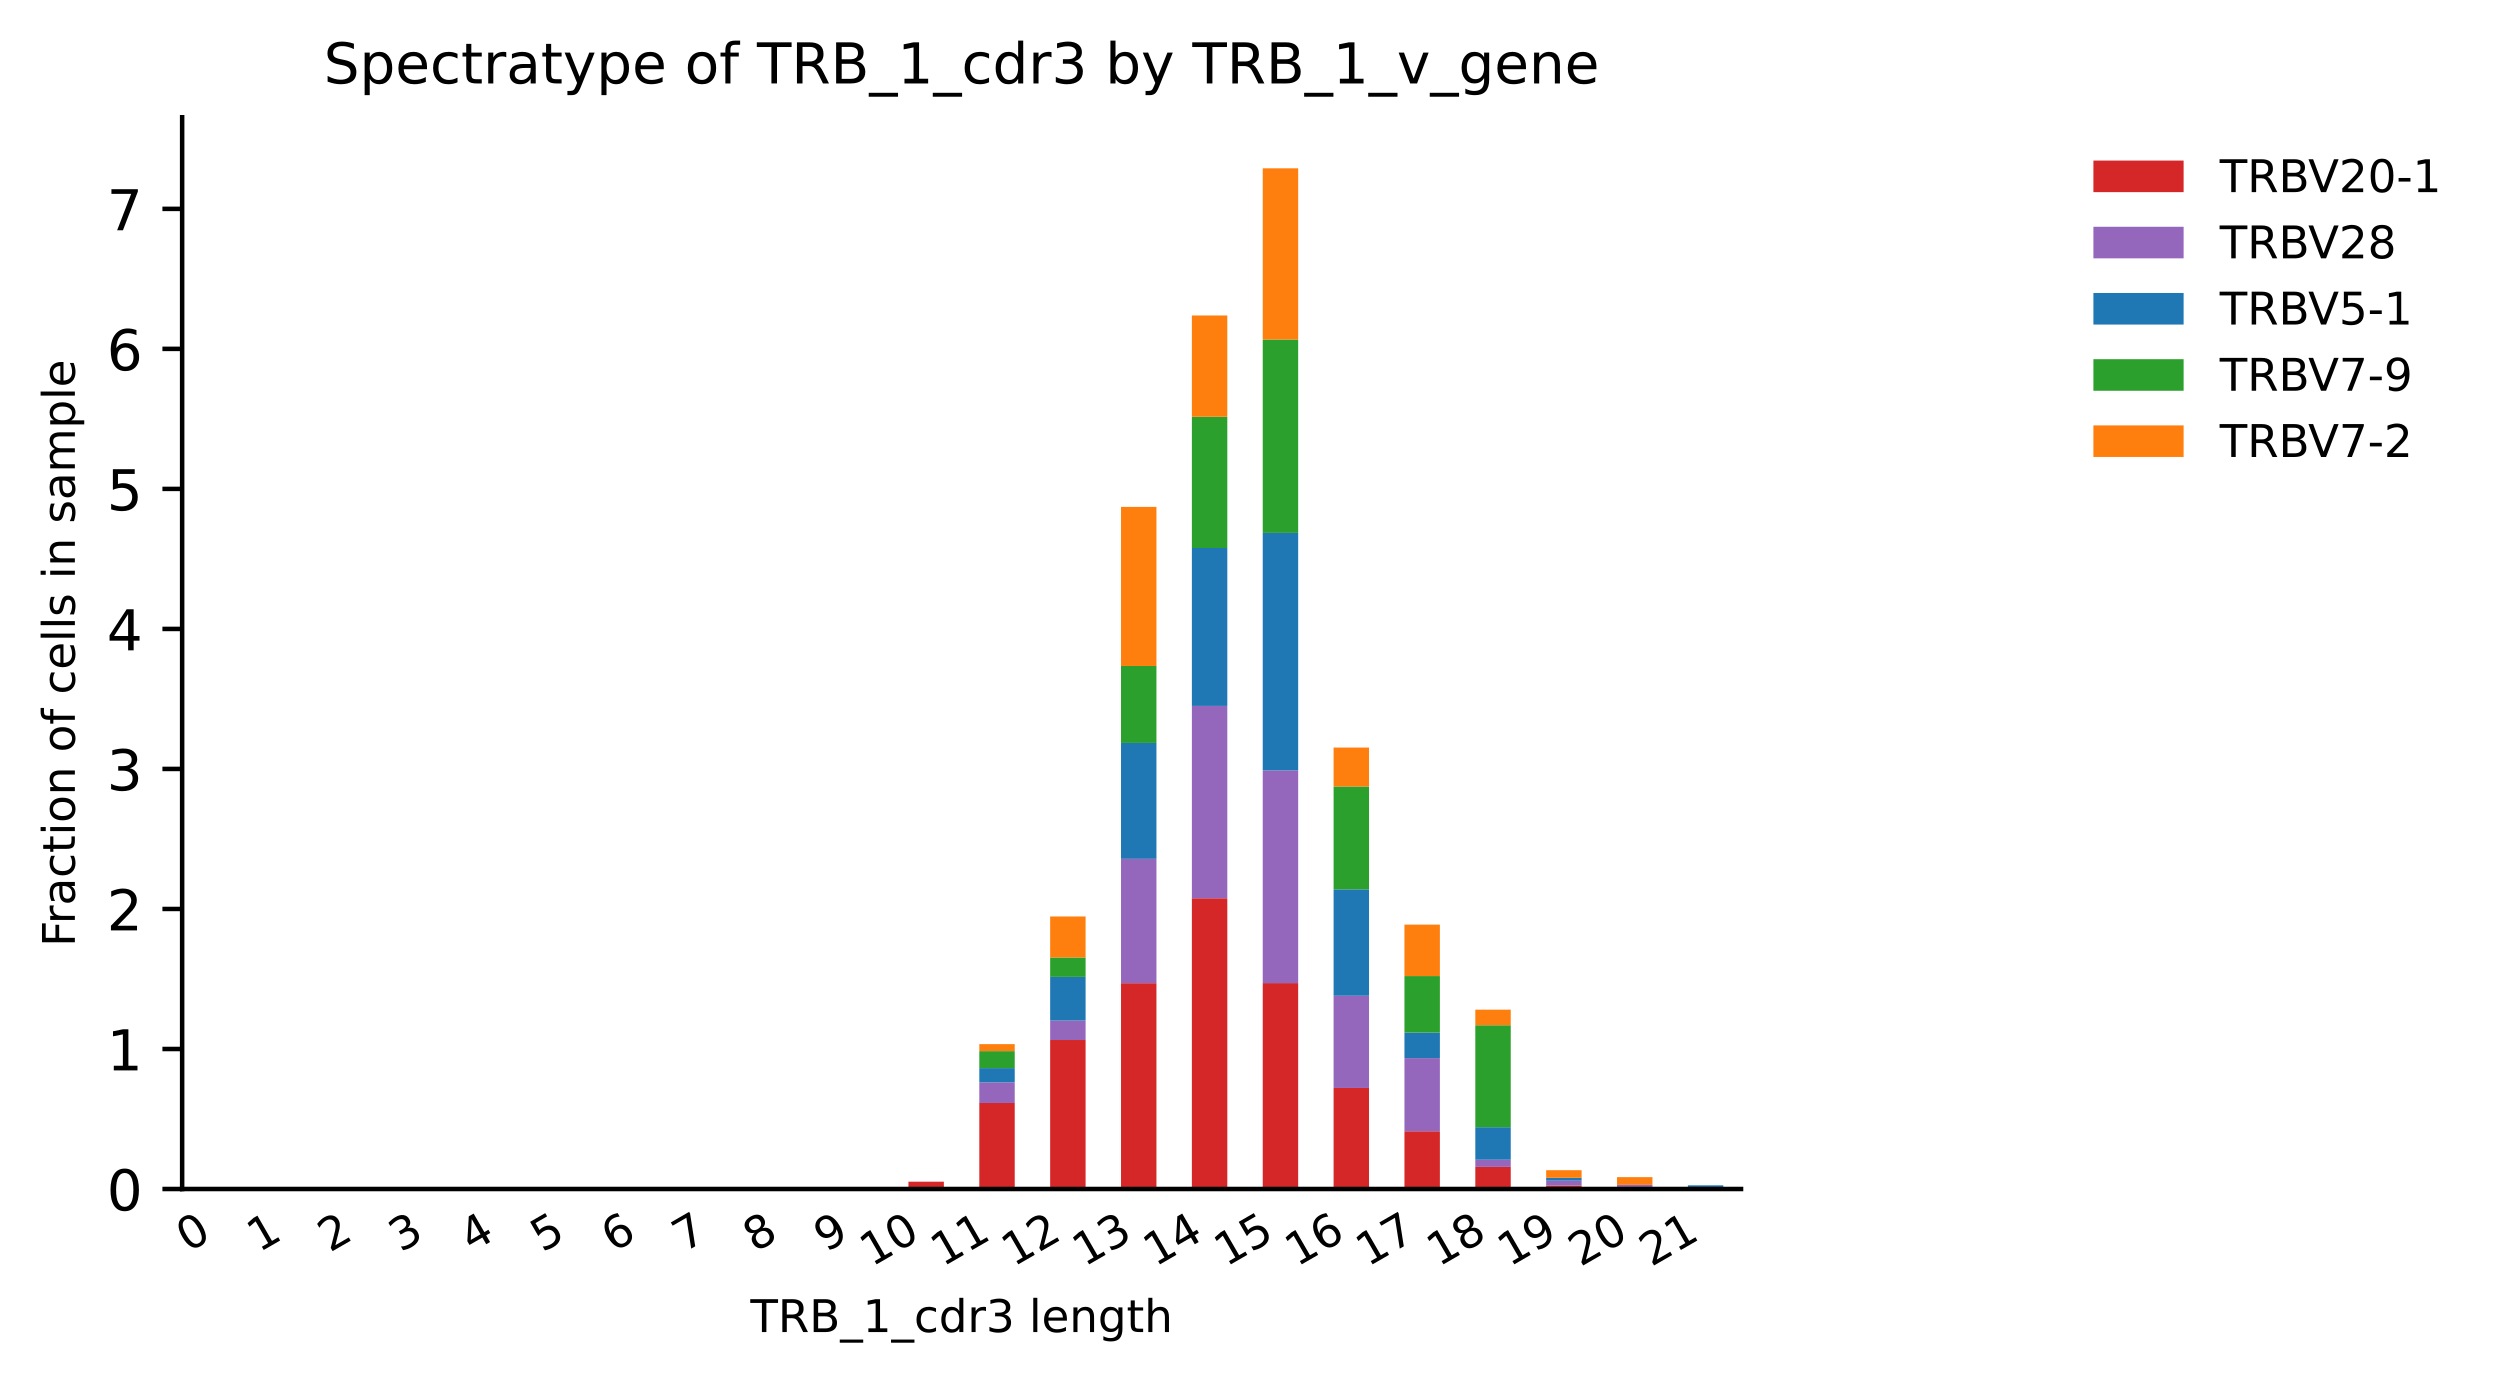 <?xml version="1.0" encoding="utf-8" standalone="no"?>
<!DOCTYPE svg PUBLIC "-//W3C//DTD SVG 1.1//EN"
  "http://www.w3.org/Graphics/SVG/1.1/DTD/svg11.dtd">
<!-- Created with matplotlib (https://matplotlib.org/) -->
<svg height="245.339pt" version="1.1" viewBox="0 0 443.394 245.339" width="443.394pt" xmlns="http://www.w3.org/2000/svg" xmlns:xlink="http://www.w3.org/1999/xlink">
 <defs>
  <style type="text/css">
*{stroke-linecap:butt;stroke-linejoin:round;}
  </style>
 </defs>
 <g id="figure_1">
  <g id="patch_1">
   <path d="M 0 245.339 
L 443.394 245.339 
L 443.394 0 
L 0 0 
z
" style="fill:#ffffff;"/>
  </g>
  <g id="axes_1">
   <g id="patch_2">
    <path d="M 32.305 210.878 
L 308.785 210.878 
L 308.785 20.798 
L 32.305 20.798 
z
" style="fill:#ffffff;"/>
   </g>
   <g id="patch_3">
    <path clip-path="url(#pda51f7256d)" d="M 35.447 210.878 
L 41.73 210.878 
L 41.73 210.878 
L 35.447 210.878 
z
" style="fill:#d62728;"/>
   </g>
   <g id="patch_4">
    <path clip-path="url(#pda51f7256d)" d="M 48.014 210.878 
L 54.298 210.878 
L 54.298 210.878 
L 48.014 210.878 
z
" style="fill:#d62728;"/>
   </g>
   <g id="patch_5">
    <path clip-path="url(#pda51f7256d)" d="M 60.581 210.878 
L 66.865 210.878 
L 66.865 210.878 
L 60.581 210.878 
z
" style="fill:#d62728;"/>
   </g>
   <g id="patch_6">
    <path clip-path="url(#pda51f7256d)" d="M 73.149 210.878 
L 79.432 210.878 
L 79.432 210.878 
L 73.149 210.878 
z
" style="fill:#d62728;"/>
   </g>
   <g id="patch_7">
    <path clip-path="url(#pda51f7256d)" d="M 85.716 210.878 
L 92 210.878 
L 92 210.878 
L 85.716 210.878 
z
" style="fill:#d62728;"/>
   </g>
   <g id="patch_8">
    <path clip-path="url(#pda51f7256d)" d="M 98.283 210.878 
L 104.567 210.878 
L 104.567 210.878 
L 98.283 210.878 
z
" style="fill:#d62728;"/>
   </g>
   <g id="patch_9">
    <path clip-path="url(#pda51f7256d)" d="M 110.85 210.878 
L 117.134 210.878 
L 117.134 210.878 
L 110.85 210.878 
z
" style="fill:#d62728;"/>
   </g>
   <g id="patch_10">
    <path clip-path="url(#pda51f7256d)" d="M 123.418 210.878 
L 129.701 210.878 
L 129.701 210.878 
L 123.418 210.878 
z
" style="fill:#d62728;"/>
   </g>
   <g id="patch_11">
    <path clip-path="url(#pda51f7256d)" d="M 135.985 210.878 
L 142.269 210.878 
L 142.269 210.878 
L 135.985 210.878 
z
" style="fill:#d62728;"/>
   </g>
   <g id="patch_12">
    <path clip-path="url(#pda51f7256d)" d="M 148.552 210.878 
L 154.836 210.878 
L 154.836 210.878 
L 148.552 210.878 
z
" style="fill:#d62728;"/>
   </g>
   <g id="patch_13">
    <path clip-path="url(#pda51f7256d)" d="M 161.12 210.878 
L 167.403 210.878 
L 167.403 209.581 
L 161.12 209.581 
z
" style="fill:#d62728;"/>
   </g>
   <g id="patch_14">
    <path clip-path="url(#pda51f7256d)" d="M 173.687 210.878 
L 179.97 210.878 
L 179.97 195.622 
L 173.687 195.622 
z
" style="fill:#d62728;"/>
   </g>
   <g id="patch_15">
    <path clip-path="url(#pda51f7256d)" d="M 186.254 210.878 
L 192.538 210.878 
L 192.538 184.453 
L 186.254 184.453 
z
" style="fill:#d62728;"/>
   </g>
   <g id="patch_16">
    <path clip-path="url(#pda51f7256d)" d="M 198.821 210.878 
L 205.105 210.878 
L 205.105 174.377 
L 198.821 174.377 
z
" style="fill:#d62728;"/>
   </g>
   <g id="patch_17">
    <path clip-path="url(#pda51f7256d)" d="M 211.389 210.878 
L 217.672 210.878 
L 217.672 159.314 
L 211.389 159.314 
z
" style="fill:#d62728;"/>
   </g>
   <g id="patch_18">
    <path clip-path="url(#pda51f7256d)" d="M 223.956 210.878 
L 230.24 210.878 
L 230.24 174.359 
L 223.956 174.359 
z
" style="fill:#d62728;"/>
   </g>
   <g id="patch_19">
    <path clip-path="url(#pda51f7256d)" d="M 236.523 210.878 
L 242.807 210.878 
L 242.807 192.959 
L 236.523 192.959 
z
" style="fill:#d62728;"/>
   </g>
   <g id="patch_20">
    <path clip-path="url(#pda51f7256d)" d="M 249.09 210.878 
L 255.374 210.878 
L 255.374 200.638 
L 249.09 200.638 
z
" style="fill:#d62728;"/>
   </g>
   <g id="patch_21">
    <path clip-path="url(#pda51f7256d)" d="M 261.658 210.878 
L 267.941 210.878 
L 267.941 206.959 
L 261.658 206.959 
z
" style="fill:#d62728;"/>
   </g>
   <g id="patch_22">
    <path clip-path="url(#pda51f7256d)" d="M 274.225 210.878 
L 280.509 210.878 
L 280.509 210.258 
L 274.225 210.258 
z
" style="fill:#d62728;"/>
   </g>
   <g id="patch_23">
    <path clip-path="url(#pda51f7256d)" d="M 286.792 210.878 
L 293.076 210.878 
L 293.076 210.878 
L 286.792 210.878 
z
" style="fill:#d62728;"/>
   </g>
   <g id="patch_24">
    <path clip-path="url(#pda51f7256d)" d="M 299.36 210.878 
L 305.643 210.878 
L 305.643 210.878 
L 299.36 210.878 
z
" style="fill:#d62728;"/>
   </g>
   <g id="patch_25">
    <path clip-path="url(#pda51f7256d)" d="M 35.447 210.878 
L 41.73 210.878 
L 41.73 210.878 
L 35.447 210.878 
z
" style="fill:#9467bd;"/>
   </g>
   <g id="patch_26">
    <path clip-path="url(#pda51f7256d)" d="M 48.014 210.878 
L 54.298 210.878 
L 54.298 210.878 
L 48.014 210.878 
z
" style="fill:#9467bd;"/>
   </g>
   <g id="patch_27">
    <path clip-path="url(#pda51f7256d)" d="M 60.581 210.878 
L 66.865 210.878 
L 66.865 210.878 
L 60.581 210.878 
z
" style="fill:#9467bd;"/>
   </g>
   <g id="patch_28">
    <path clip-path="url(#pda51f7256d)" d="M 73.149 210.878 
L 79.432 210.878 
L 79.432 210.878 
L 73.149 210.878 
z
" style="fill:#9467bd;"/>
   </g>
   <g id="patch_29">
    <path clip-path="url(#pda51f7256d)" d="M 85.716 210.878 
L 92 210.878 
L 92 210.878 
L 85.716 210.878 
z
" style="fill:#9467bd;"/>
   </g>
   <g id="patch_30">
    <path clip-path="url(#pda51f7256d)" d="M 98.283 210.878 
L 104.567 210.878 
L 104.567 210.878 
L 98.283 210.878 
z
" style="fill:#9467bd;"/>
   </g>
   <g id="patch_31">
    <path clip-path="url(#pda51f7256d)" d="M 110.85 210.878 
L 117.134 210.878 
L 117.134 210.878 
L 110.85 210.878 
z
" style="fill:#9467bd;"/>
   </g>
   <g id="patch_32">
    <path clip-path="url(#pda51f7256d)" d="M 123.418 210.878 
L 129.701 210.878 
L 129.701 210.878 
L 123.418 210.878 
z
" style="fill:#9467bd;"/>
   </g>
   <g id="patch_33">
    <path clip-path="url(#pda51f7256d)" d="M 135.985 210.878 
L 142.269 210.878 
L 142.269 210.878 
L 135.985 210.878 
z
" style="fill:#9467bd;"/>
   </g>
   <g id="patch_34">
    <path clip-path="url(#pda51f7256d)" d="M 148.552 210.878 
L 154.836 210.878 
L 154.836 210.878 
L 148.552 210.878 
z
" style="fill:#9467bd;"/>
   </g>
   <g id="patch_35">
    <path clip-path="url(#pda51f7256d)" d="M 161.12 210.878 
L 167.403 210.878 
L 167.403 210.878 
L 161.12 210.878 
z
" style="fill:#9467bd;"/>
   </g>
   <g id="patch_36">
    <path clip-path="url(#pda51f7256d)" d="M 173.687 195.622 
L 179.97 195.622 
L 179.97 191.973 
L 173.687 191.973 
z
" style="fill:#9467bd;"/>
   </g>
   <g id="patch_37">
    <path clip-path="url(#pda51f7256d)" d="M 186.254 184.453 
L 192.538 184.453 
L 192.538 181.008 
L 186.254 181.008 
z
" style="fill:#9467bd;"/>
   </g>
   <g id="patch_38">
    <path clip-path="url(#pda51f7256d)" d="M 198.821 174.377 
L 205.105 174.377 
L 205.105 152.317 
L 198.821 152.317 
z
" style="fill:#9467bd;"/>
   </g>
   <g id="patch_39">
    <path clip-path="url(#pda51f7256d)" d="M 211.389 159.314 
L 217.672 159.314 
L 217.672 125.198 
L 211.389 125.198 
z
" style="fill:#9467bd;"/>
   </g>
   <g id="patch_40">
    <path clip-path="url(#pda51f7256d)" d="M 223.956 174.359 
L 230.24 174.359 
L 230.24 136.634 
L 223.956 136.634 
z
" style="fill:#9467bd;"/>
   </g>
   <g id="patch_41">
    <path clip-path="url(#pda51f7256d)" d="M 236.523 192.959 
L 242.807 192.959 
L 242.807 176.601 
L 236.523 176.601 
z
" style="fill:#9467bd;"/>
   </g>
   <g id="patch_42">
    <path clip-path="url(#pda51f7256d)" d="M 249.09 200.638 
L 255.374 200.638 
L 255.374 187.664 
L 249.09 187.664 
z
" style="fill:#9467bd;"/>
   </g>
   <g id="patch_43">
    <path clip-path="url(#pda51f7256d)" d="M 261.658 206.959 
L 267.941 206.959 
L 267.941 205.685 
L 261.658 205.685 
z
" style="fill:#9467bd;"/>
   </g>
   <g id="patch_44">
    <path clip-path="url(#pda51f7256d)" d="M 274.225 210.258 
L 280.509 210.258 
L 280.509 209.401 
L 274.225 209.401 
z
" style="fill:#9467bd;"/>
   </g>
   <g id="patch_45">
    <path clip-path="url(#pda51f7256d)" d="M 286.792 210.878 
L 293.076 210.878 
L 293.076 210.148 
L 286.792 210.148 
z
" style="fill:#9467bd;"/>
   </g>
   <g id="patch_46">
    <path clip-path="url(#pda51f7256d)" d="M 299.36 210.878 
L 305.643 210.878 
L 305.643 210.878 
L 299.36 210.878 
z
" style="fill:#9467bd;"/>
   </g>
   <g id="patch_47">
    <path clip-path="url(#pda51f7256d)" d="M 35.447 210.878 
L 41.73 210.878 
L 41.73 210.878 
L 35.447 210.878 
z
" style="fill:#1f77b4;"/>
   </g>
   <g id="patch_48">
    <path clip-path="url(#pda51f7256d)" d="M 48.014 210.878 
L 54.298 210.878 
L 54.298 210.878 
L 48.014 210.878 
z
" style="fill:#1f77b4;"/>
   </g>
   <g id="patch_49">
    <path clip-path="url(#pda51f7256d)" d="M 60.581 210.878 
L 66.865 210.878 
L 66.865 210.878 
L 60.581 210.878 
z
" style="fill:#1f77b4;"/>
   </g>
   <g id="patch_50">
    <path clip-path="url(#pda51f7256d)" d="M 73.149 210.878 
L 79.432 210.878 
L 79.432 210.878 
L 73.149 210.878 
z
" style="fill:#1f77b4;"/>
   </g>
   <g id="patch_51">
    <path clip-path="url(#pda51f7256d)" d="M 85.716 210.878 
L 92 210.878 
L 92 210.878 
L 85.716 210.878 
z
" style="fill:#1f77b4;"/>
   </g>
   <g id="patch_52">
    <path clip-path="url(#pda51f7256d)" d="M 98.283 210.878 
L 104.567 210.878 
L 104.567 210.878 
L 98.283 210.878 
z
" style="fill:#1f77b4;"/>
   </g>
   <g id="patch_53">
    <path clip-path="url(#pda51f7256d)" d="M 110.85 210.878 
L 117.134 210.878 
L 117.134 210.878 
L 110.85 210.878 
z
" style="fill:#1f77b4;"/>
   </g>
   <g id="patch_54">
    <path clip-path="url(#pda51f7256d)" d="M 123.418 210.878 
L 129.701 210.878 
L 129.701 210.878 
L 123.418 210.878 
z
" style="fill:#1f77b4;"/>
   </g>
   <g id="patch_55">
    <path clip-path="url(#pda51f7256d)" d="M 135.985 210.878 
L 142.269 210.878 
L 142.269 210.878 
L 135.985 210.878 
z
" style="fill:#1f77b4;"/>
   </g>
   <g id="patch_56">
    <path clip-path="url(#pda51f7256d)" d="M 148.552 210.878 
L 154.836 210.878 
L 154.836 210.878 
L 148.552 210.878 
z
" style="fill:#1f77b4;"/>
   </g>
   <g id="patch_57">
    <path clip-path="url(#pda51f7256d)" d="M 161.12 210.878 
L 167.403 210.878 
L 167.403 210.878 
L 161.12 210.878 
z
" style="fill:#1f77b4;"/>
   </g>
   <g id="patch_58">
    <path clip-path="url(#pda51f7256d)" d="M 173.687 191.973 
L 179.97 191.973 
L 179.97 189.439 
L 173.687 189.439 
z
" style="fill:#1f77b4;"/>
   </g>
   <g id="patch_59">
    <path clip-path="url(#pda51f7256d)" d="M 186.254 181.008 
L 192.538 181.008 
L 192.538 173.26 
L 186.254 173.26 
z
" style="fill:#1f77b4;"/>
   </g>
   <g id="patch_60">
    <path clip-path="url(#pda51f7256d)" d="M 198.821 152.317 
L 205.105 152.317 
L 205.105 131.766 
L 198.821 131.766 
z
" style="fill:#1f77b4;"/>
   </g>
   <g id="patch_61">
    <path clip-path="url(#pda51f7256d)" d="M 211.389 125.198 
L 217.672 125.198 
L 217.672 97.191 
L 211.389 97.191 
z
" style="fill:#1f77b4;"/>
   </g>
   <g id="patch_62">
    <path clip-path="url(#pda51f7256d)" d="M 223.956 136.634 
L 230.24 136.634 
L 230.24 94.514 
L 223.956 94.514 
z
" style="fill:#1f77b4;"/>
   </g>
   <g id="patch_63">
    <path clip-path="url(#pda51f7256d)" d="M 236.523 176.601 
L 242.807 176.601 
L 242.807 157.739 
L 236.523 157.739 
z
" style="fill:#1f77b4;"/>
   </g>
   <g id="patch_64">
    <path clip-path="url(#pda51f7256d)" d="M 249.09 187.664 
L 255.374 187.664 
L 255.374 183.141 
L 249.09 183.141 
z
" style="fill:#1f77b4;"/>
   </g>
   <g id="patch_65">
    <path clip-path="url(#pda51f7256d)" d="M 261.658 205.685 
L 267.941 205.685 
L 267.941 199.919 
L 261.658 199.919 
z
" style="fill:#1f77b4;"/>
   </g>
   <g id="patch_66">
    <path clip-path="url(#pda51f7256d)" d="M 274.225 209.401 
L 280.509 209.401 
L 280.509 208.894 
L 274.225 208.894 
z
" style="fill:#1f77b4;"/>
   </g>
   <g id="patch_67">
    <path clip-path="url(#pda51f7256d)" d="M 286.792 210.878 
L 293.076 210.878 
L 293.076 210.878 
L 286.792 210.878 
z
" style="fill:#1f77b4;"/>
   </g>
   <g id="patch_68">
    <path clip-path="url(#pda51f7256d)" d="M 299.36 210.878 
L 305.643 210.878 
L 305.643 210.225 
L 299.36 210.225 
z
" style="fill:#1f77b4;"/>
   </g>
   <g id="patch_69">
    <path clip-path="url(#pda51f7256d)" d="M 35.447 210.878 
L 41.73 210.878 
L 41.73 210.878 
L 35.447 210.878 
z
" style="fill:#2ca02c;"/>
   </g>
   <g id="patch_70">
    <path clip-path="url(#pda51f7256d)" d="M 48.014 210.878 
L 54.298 210.878 
L 54.298 210.878 
L 48.014 210.878 
z
" style="fill:#2ca02c;"/>
   </g>
   <g id="patch_71">
    <path clip-path="url(#pda51f7256d)" d="M 60.581 210.878 
L 66.865 210.878 
L 66.865 210.878 
L 60.581 210.878 
z
" style="fill:#2ca02c;"/>
   </g>
   <g id="patch_72">
    <path clip-path="url(#pda51f7256d)" d="M 73.149 210.878 
L 79.432 210.878 
L 79.432 210.878 
L 73.149 210.878 
z
" style="fill:#2ca02c;"/>
   </g>
   <g id="patch_73">
    <path clip-path="url(#pda51f7256d)" d="M 85.716 210.878 
L 92 210.878 
L 92 210.878 
L 85.716 210.878 
z
" style="fill:#2ca02c;"/>
   </g>
   <g id="patch_74">
    <path clip-path="url(#pda51f7256d)" d="M 98.283 210.878 
L 104.567 210.878 
L 104.567 210.878 
L 98.283 210.878 
z
" style="fill:#2ca02c;"/>
   </g>
   <g id="patch_75">
    <path clip-path="url(#pda51f7256d)" d="M 110.85 210.878 
L 117.134 210.878 
L 117.134 210.878 
L 110.85 210.878 
z
" style="fill:#2ca02c;"/>
   </g>
   <g id="patch_76">
    <path clip-path="url(#pda51f7256d)" d="M 123.418 210.878 
L 129.701 210.878 
L 129.701 210.878 
L 123.418 210.878 
z
" style="fill:#2ca02c;"/>
   </g>
   <g id="patch_77">
    <path clip-path="url(#pda51f7256d)" d="M 135.985 210.878 
L 142.269 210.878 
L 142.269 210.878 
L 135.985 210.878 
z
" style="fill:#2ca02c;"/>
   </g>
   <g id="patch_78">
    <path clip-path="url(#pda51f7256d)" d="M 148.552 210.878 
L 154.836 210.878 
L 154.836 210.878 
L 148.552 210.878 
z
" style="fill:#2ca02c;"/>
   </g>
   <g id="patch_79">
    <path clip-path="url(#pda51f7256d)" d="M 161.12 210.878 
L 167.403 210.878 
L 167.403 210.878 
L 161.12 210.878 
z
" style="fill:#2ca02c;"/>
   </g>
   <g id="patch_80">
    <path clip-path="url(#pda51f7256d)" d="M 173.687 189.439 
L 179.97 189.439 
L 179.97 186.426 
L 173.687 186.426 
z
" style="fill:#2ca02c;"/>
   </g>
   <g id="patch_81">
    <path clip-path="url(#pda51f7256d)" d="M 186.254 173.26 
L 192.538 173.26 
L 192.538 169.815 
L 186.254 169.815 
z
" style="fill:#2ca02c;"/>
   </g>
   <g id="patch_82">
    <path clip-path="url(#pda51f7256d)" d="M 198.821 131.766 
L 205.105 131.766 
L 205.105 118.115 
L 198.821 118.115 
z
" style="fill:#2ca02c;"/>
   </g>
   <g id="patch_83">
    <path clip-path="url(#pda51f7256d)" d="M 211.389 97.191 
L 217.672 97.191 
L 217.672 73.916 
L 211.389 73.916 
z
" style="fill:#2ca02c;"/>
   </g>
   <g id="patch_84">
    <path clip-path="url(#pda51f7256d)" d="M 223.956 94.514 
L 230.24 94.514 
L 230.24 60.214 
L 223.956 60.214 
z
" style="fill:#2ca02c;"/>
   </g>
   <g id="patch_85">
    <path clip-path="url(#pda51f7256d)" d="M 236.523 157.739 
L 242.807 157.739 
L 242.807 139.487 
L 236.523 139.487 
z
" style="fill:#2ca02c;"/>
   </g>
   <g id="patch_86">
    <path clip-path="url(#pda51f7256d)" d="M 249.09 183.141 
L 255.374 183.141 
L 255.374 173.112 
L 249.09 173.112 
z
" style="fill:#2ca02c;"/>
   </g>
   <g id="patch_87">
    <path clip-path="url(#pda51f7256d)" d="M 261.658 199.919 
L 267.941 199.919 
L 267.941 181.836 
L 261.658 181.836 
z
" style="fill:#2ca02c;"/>
   </g>
   <g id="patch_88">
    <path clip-path="url(#pda51f7256d)" d="M 274.225 210.878 
L 280.509 210.878 
L 280.509 210.878 
L 274.225 210.878 
z
" style="fill:#2ca02c;"/>
   </g>
   <g id="patch_89">
    <path clip-path="url(#pda51f7256d)" d="M 286.792 210.878 
L 293.076 210.878 
L 293.076 210.878 
L 286.792 210.878 
z
" style="fill:#2ca02c;"/>
   </g>
   <g id="patch_90">
    <path clip-path="url(#pda51f7256d)" d="M 299.36 210.878 
L 305.643 210.878 
L 305.643 210.878 
L 299.36 210.878 
z
" style="fill:#2ca02c;"/>
   </g>
   <g id="patch_91">
    <path clip-path="url(#pda51f7256d)" d="M 35.447 210.878 
L 41.73 210.878 
L 41.73 210.878 
L 35.447 210.878 
z
" style="fill:#ff7f0e;"/>
   </g>
   <g id="patch_92">
    <path clip-path="url(#pda51f7256d)" d="M 48.014 210.878 
L 54.298 210.878 
L 54.298 210.878 
L 48.014 210.878 
z
" style="fill:#ff7f0e;"/>
   </g>
   <g id="patch_93">
    <path clip-path="url(#pda51f7256d)" d="M 60.581 210.878 
L 66.865 210.878 
L 66.865 210.878 
L 60.581 210.878 
z
" style="fill:#ff7f0e;"/>
   </g>
   <g id="patch_94">
    <path clip-path="url(#pda51f7256d)" d="M 73.149 210.878 
L 79.432 210.878 
L 79.432 210.878 
L 73.149 210.878 
z
" style="fill:#ff7f0e;"/>
   </g>
   <g id="patch_95">
    <path clip-path="url(#pda51f7256d)" d="M 85.716 210.878 
L 92 210.878 
L 92 210.878 
L 85.716 210.878 
z
" style="fill:#ff7f0e;"/>
   </g>
   <g id="patch_96">
    <path clip-path="url(#pda51f7256d)" d="M 98.283 210.878 
L 104.567 210.878 
L 104.567 210.878 
L 98.283 210.878 
z
" style="fill:#ff7f0e;"/>
   </g>
   <g id="patch_97">
    <path clip-path="url(#pda51f7256d)" d="M 110.85 210.878 
L 117.134 210.878 
L 117.134 210.878 
L 110.85 210.878 
z
" style="fill:#ff7f0e;"/>
   </g>
   <g id="patch_98">
    <path clip-path="url(#pda51f7256d)" d="M 123.418 210.878 
L 129.701 210.878 
L 129.701 210.878 
L 123.418 210.878 
z
" style="fill:#ff7f0e;"/>
   </g>
   <g id="patch_99">
    <path clip-path="url(#pda51f7256d)" d="M 135.985 210.878 
L 142.269 210.878 
L 142.269 210.878 
L 135.985 210.878 
z
" style="fill:#ff7f0e;"/>
   </g>
   <g id="patch_100">
    <path clip-path="url(#pda51f7256d)" d="M 148.552 210.878 
L 154.836 210.878 
L 154.836 210.878 
L 148.552 210.878 
z
" style="fill:#ff7f0e;"/>
   </g>
   <g id="patch_101">
    <path clip-path="url(#pda51f7256d)" d="M 161.12 210.878 
L 167.403 210.878 
L 167.403 210.878 
L 161.12 210.878 
z
" style="fill:#ff7f0e;"/>
   </g>
   <g id="patch_102">
    <path clip-path="url(#pda51f7256d)" d="M 173.687 186.426 
L 179.97 186.426 
L 179.97 185.184 
L 173.687 185.184 
z
" style="fill:#ff7f0e;"/>
   </g>
   <g id="patch_103">
    <path clip-path="url(#pda51f7256d)" d="M 186.254 169.815 
L 192.538 169.815 
L 192.538 162.544 
L 186.254 162.544 
z
" style="fill:#ff7f0e;"/>
   </g>
   <g id="patch_104">
    <path clip-path="url(#pda51f7256d)" d="M 198.821 118.115 
L 205.105 118.115 
L 205.105 89.903 
L 198.821 89.903 
z
" style="fill:#ff7f0e;"/>
   </g>
   <g id="patch_105">
    <path clip-path="url(#pda51f7256d)" d="M 211.389 73.916 
L 217.672 73.916 
L 217.672 55.953 
L 211.389 55.953 
z
" style="fill:#ff7f0e;"/>
   </g>
   <g id="patch_106">
    <path clip-path="url(#pda51f7256d)" d="M 223.956 60.214 
L 230.24 60.214 
L 230.24 29.85 
L 223.956 29.85 
z
" style="fill:#ff7f0e;"/>
   </g>
   <g id="patch_107">
    <path clip-path="url(#pda51f7256d)" d="M 236.523 139.487 
L 242.807 139.487 
L 242.807 132.585 
L 236.523 132.585 
z
" style="fill:#ff7f0e;"/>
   </g>
   <g id="patch_108">
    <path clip-path="url(#pda51f7256d)" d="M 249.09 173.112 
L 255.374 173.112 
L 255.374 163.988 
L 249.09 163.988 
z
" style="fill:#ff7f0e;"/>
   </g>
   <g id="patch_109">
    <path clip-path="url(#pda51f7256d)" d="M 261.658 181.836 
L 267.941 181.836 
L 267.941 179.072 
L 261.658 179.072 
z
" style="fill:#ff7f0e;"/>
   </g>
   <g id="patch_110">
    <path clip-path="url(#pda51f7256d)" d="M 274.225 208.894 
L 280.509 208.894 
L 280.509 207.543 
L 274.225 207.543 
z
" style="fill:#ff7f0e;"/>
   </g>
   <g id="patch_111">
    <path clip-path="url(#pda51f7256d)" d="M 286.792 210.148 
L 293.076 210.148 
L 293.076 208.774 
L 286.792 208.774 
z
" style="fill:#ff7f0e;"/>
   </g>
   <g id="patch_112">
    <path clip-path="url(#pda51f7256d)" d="M 299.36 210.878 
L 305.643 210.878 
L 305.643 210.878 
L 299.36 210.878 
z
" style="fill:#ff7f0e;"/>
   </g>
   <g id="matplotlib.axis_1">
    <g id="xtick_1">
     <g id="line2d_1"/>
     <g id="text_1">
      <!-- 0 -->
      <defs>
       <path d="M 31.781 66.406 
Q 24.172 66.406 20.328 58.906 
Q 16.5 51.422 16.5 36.375 
Q 16.5 21.391 20.328 13.891 
Q 24.172 6.391 31.781 6.391 
Q 39.453 6.391 43.281 13.891 
Q 47.125 21.391 47.125 36.375 
Q 47.125 51.422 43.281 58.906 
Q 39.453 66.406 31.781 66.406 
z
M 31.781 74.219 
Q 44.047 74.219 50.516 64.516 
Q 56.984 54.828 56.984 36.375 
Q 56.984 17.969 50.516 8.266 
Q 44.047 -1.422 31.781 -1.422 
Q 19.531 -1.422 13.062 8.266 
Q 6.594 17.969 6.594 36.375 
Q 6.594 54.828 13.062 64.516 
Q 19.531 74.219 31.781 74.219 
z
" id="DejaVuSans-48"/>
      </defs>
      <g transform="translate(33.349 222.188)rotate(-30)scale(0.08 -0.08)">
       <use xlink:href="#DejaVuSans-48"/>
      </g>
     </g>
    </g>
    <g id="xtick_2">
     <g id="line2d_2"/>
     <g id="text_2">
      <!-- 1 -->
      <defs>
       <path d="M 12.406 8.297 
L 28.516 8.297 
L 28.516 63.922 
L 10.984 60.406 
L 10.984 69.391 
L 28.422 72.906 
L 38.281 72.906 
L 38.281 8.297 
L 54.391 8.297 
L 54.391 0 
L 12.406 0 
z
" id="DejaVuSans-49"/>
      </defs>
      <g transform="translate(45.916 222.188)rotate(-30)scale(0.08 -0.08)">
       <use xlink:href="#DejaVuSans-49"/>
      </g>
     </g>
    </g>
    <g id="xtick_3">
     <g id="line2d_3"/>
     <g id="text_3">
      <!-- 2 -->
      <defs>
       <path d="M 19.188 8.297 
L 53.609 8.297 
L 53.609 0 
L 7.328 0 
L 7.328 8.297 
Q 12.938 14.109 22.625 23.891 
Q 32.328 33.688 34.812 36.531 
Q 39.547 41.844 41.422 45.531 
Q 43.312 49.219 43.312 52.781 
Q 43.312 58.594 39.234 62.25 
Q 35.156 65.922 28.609 65.922 
Q 23.969 65.922 18.812 64.312 
Q 13.672 62.703 7.812 59.422 
L 7.812 69.391 
Q 13.766 71.781 18.938 73 
Q 24.125 74.219 28.422 74.219 
Q 39.75 74.219 46.484 68.547 
Q 53.219 62.891 53.219 53.422 
Q 53.219 48.922 51.531 44.891 
Q 49.859 40.875 45.406 35.406 
Q 44.188 33.984 37.641 27.219 
Q 31.109 20.453 19.188 8.297 
z
" id="DejaVuSans-50"/>
      </defs>
      <g transform="translate(58.483 222.188)rotate(-30)scale(0.08 -0.08)">
       <use xlink:href="#DejaVuSans-50"/>
      </g>
     </g>
    </g>
    <g id="xtick_4">
     <g id="line2d_4"/>
     <g id="text_4">
      <!-- 3 -->
      <defs>
       <path d="M 40.578 39.312 
Q 47.656 37.797 51.625 33 
Q 55.609 28.219 55.609 21.188 
Q 55.609 10.406 48.188 4.484 
Q 40.766 -1.422 27.094 -1.422 
Q 22.516 -1.422 17.656 -0.516 
Q 12.797 0.391 7.625 2.203 
L 7.625 11.719 
Q 11.719 9.328 16.594 8.109 
Q 21.484 6.891 26.812 6.891 
Q 36.078 6.891 40.938 10.547 
Q 45.797 14.203 45.797 21.188 
Q 45.797 27.641 41.281 31.266 
Q 36.766 34.906 28.719 34.906 
L 20.219 34.906 
L 20.219 43.016 
L 29.109 43.016 
Q 36.375 43.016 40.234 45.922 
Q 44.094 48.828 44.094 54.297 
Q 44.094 59.906 40.109 62.906 
Q 36.141 65.922 28.719 65.922 
Q 24.656 65.922 20.016 65.031 
Q 15.375 64.156 9.812 62.312 
L 9.812 71.094 
Q 15.438 72.656 20.344 73.438 
Q 25.25 74.219 29.594 74.219 
Q 40.828 74.219 47.359 69.109 
Q 53.906 64.016 53.906 55.328 
Q 53.906 49.266 50.438 45.094 
Q 46.969 40.922 40.578 39.312 
z
" id="DejaVuSans-51"/>
      </defs>
      <g transform="translate(71.051 222.188)rotate(-30)scale(0.08 -0.08)">
       <use xlink:href="#DejaVuSans-51"/>
      </g>
     </g>
    </g>
    <g id="xtick_5">
     <g id="line2d_5"/>
     <g id="text_5">
      <!-- 4 -->
      <defs>
       <path d="M 37.797 64.312 
L 12.891 25.391 
L 37.797 25.391 
z
M 35.203 72.906 
L 47.609 72.906 
L 47.609 25.391 
L 58.016 25.391 
L 58.016 17.188 
L 47.609 17.188 
L 47.609 0 
L 37.797 0 
L 37.797 17.188 
L 4.891 17.188 
L 4.891 26.703 
z
" id="DejaVuSans-52"/>
      </defs>
      <g transform="translate(83.618 222.188)rotate(-30)scale(0.08 -0.08)">
       <use xlink:href="#DejaVuSans-52"/>
      </g>
     </g>
    </g>
    <g id="xtick_6">
     <g id="line2d_6"/>
     <g id="text_6">
      <!-- 5 -->
      <defs>
       <path d="M 10.797 72.906 
L 49.516 72.906 
L 49.516 64.594 
L 19.828 64.594 
L 19.828 46.734 
Q 21.969 47.469 24.109 47.828 
Q 26.266 48.188 28.422 48.188 
Q 40.625 48.188 47.75 41.5 
Q 54.891 34.812 54.891 23.391 
Q 54.891 11.625 47.562 5.094 
Q 40.234 -1.422 26.906 -1.422 
Q 22.312 -1.422 17.547 -0.641 
Q 12.797 0.141 7.719 1.703 
L 7.719 11.625 
Q 12.109 9.234 16.797 8.062 
Q 21.484 6.891 26.703 6.891 
Q 35.156 6.891 40.078 11.328 
Q 45.016 15.766 45.016 23.391 
Q 45.016 31 40.078 35.438 
Q 35.156 39.891 26.703 39.891 
Q 22.75 39.891 18.812 39.016 
Q 14.891 38.141 10.797 36.281 
z
" id="DejaVuSans-53"/>
      </defs>
      <g transform="translate(96.185 222.188)rotate(-30)scale(0.08 -0.08)">
       <use xlink:href="#DejaVuSans-53"/>
      </g>
     </g>
    </g>
    <g id="xtick_7">
     <g id="line2d_7"/>
     <g id="text_7">
      <!-- 6 -->
      <defs>
       <path d="M 33.016 40.375 
Q 26.375 40.375 22.484 35.828 
Q 18.609 31.297 18.609 23.391 
Q 18.609 15.531 22.484 10.953 
Q 26.375 6.391 33.016 6.391 
Q 39.656 6.391 43.531 10.953 
Q 47.406 15.531 47.406 23.391 
Q 47.406 31.297 43.531 35.828 
Q 39.656 40.375 33.016 40.375 
z
M 52.594 71.297 
L 52.594 62.312 
Q 48.875 64.062 45.094 64.984 
Q 41.312 65.922 37.594 65.922 
Q 27.828 65.922 22.672 59.328 
Q 17.531 52.734 16.797 39.406 
Q 19.672 43.656 24.016 45.922 
Q 28.375 48.188 33.594 48.188 
Q 44.578 48.188 50.953 41.516 
Q 57.328 34.859 57.328 23.391 
Q 57.328 12.156 50.688 5.359 
Q 44.047 -1.422 33.016 -1.422 
Q 20.359 -1.422 13.672 8.266 
Q 6.984 17.969 6.984 36.375 
Q 6.984 53.656 15.188 63.938 
Q 23.391 74.219 37.203 74.219 
Q 40.922 74.219 44.703 73.484 
Q 48.484 72.75 52.594 71.297 
z
" id="DejaVuSans-54"/>
      </defs>
      <g transform="translate(108.752 222.188)rotate(-30)scale(0.08 -0.08)">
       <use xlink:href="#DejaVuSans-54"/>
      </g>
     </g>
    </g>
    <g id="xtick_8">
     <g id="line2d_8"/>
     <g id="text_8">
      <!-- 7 -->
      <defs>
       <path d="M 8.203 72.906 
L 55.078 72.906 
L 55.078 68.703 
L 28.609 0 
L 18.312 0 
L 43.219 64.594 
L 8.203 64.594 
z
" id="DejaVuSans-55"/>
      </defs>
      <g transform="translate(121.32 222.188)rotate(-30)scale(0.08 -0.08)">
       <use xlink:href="#DejaVuSans-55"/>
      </g>
     </g>
    </g>
    <g id="xtick_9">
     <g id="line2d_9"/>
     <g id="text_9">
      <!-- 8 -->
      <defs>
       <path d="M 31.781 34.625 
Q 24.75 34.625 20.719 30.859 
Q 16.703 27.094 16.703 20.516 
Q 16.703 13.922 20.719 10.156 
Q 24.75 6.391 31.781 6.391 
Q 38.812 6.391 42.859 10.172 
Q 46.922 13.969 46.922 20.516 
Q 46.922 27.094 42.891 30.859 
Q 38.875 34.625 31.781 34.625 
z
M 21.922 38.812 
Q 15.578 40.375 12.031 44.719 
Q 8.5 49.078 8.5 55.328 
Q 8.5 64.062 14.719 69.141 
Q 20.953 74.219 31.781 74.219 
Q 42.672 74.219 48.875 69.141 
Q 55.078 64.062 55.078 55.328 
Q 55.078 49.078 51.531 44.719 
Q 48 40.375 41.703 38.812 
Q 48.828 37.156 52.797 32.312 
Q 56.781 27.484 56.781 20.516 
Q 56.781 9.906 50.312 4.234 
Q 43.844 -1.422 31.781 -1.422 
Q 19.734 -1.422 13.25 4.234 
Q 6.781 9.906 6.781 20.516 
Q 6.781 27.484 10.781 32.312 
Q 14.797 37.156 21.922 38.812 
z
M 18.312 54.391 
Q 18.312 48.734 21.844 45.562 
Q 25.391 42.391 31.781 42.391 
Q 38.141 42.391 41.719 45.562 
Q 45.312 48.734 45.312 54.391 
Q 45.312 60.062 41.719 63.234 
Q 38.141 66.406 31.781 66.406 
Q 25.391 66.406 21.844 63.234 
Q 18.312 60.062 18.312 54.391 
z
" id="DejaVuSans-56"/>
      </defs>
      <g transform="translate(133.887 222.188)rotate(-30)scale(0.08 -0.08)">
       <use xlink:href="#DejaVuSans-56"/>
      </g>
     </g>
    </g>
    <g id="xtick_10">
     <g id="line2d_10"/>
     <g id="text_10">
      <!-- 9 -->
      <defs>
       <path d="M 10.984 1.516 
L 10.984 10.5 
Q 14.703 8.734 18.5 7.812 
Q 22.312 6.891 25.984 6.891 
Q 35.75 6.891 40.891 13.453 
Q 46.047 20.016 46.781 33.406 
Q 43.953 29.203 39.594 26.953 
Q 35.25 24.703 29.984 24.703 
Q 19.047 24.703 12.672 31.312 
Q 6.297 37.938 6.297 49.422 
Q 6.297 60.641 12.938 67.422 
Q 19.578 74.219 30.609 74.219 
Q 43.266 74.219 49.922 64.516 
Q 56.594 54.828 56.594 36.375 
Q 56.594 19.141 48.406 8.859 
Q 40.234 -1.422 26.422 -1.422 
Q 22.703 -1.422 18.891 -0.688 
Q 15.094 0.047 10.984 1.516 
z
M 30.609 32.422 
Q 37.25 32.422 41.125 36.953 
Q 45.016 41.5 45.016 49.422 
Q 45.016 57.281 41.125 61.844 
Q 37.25 66.406 30.609 66.406 
Q 23.969 66.406 20.094 61.844 
Q 16.219 57.281 16.219 49.422 
Q 16.219 41.5 20.094 36.953 
Q 23.969 32.422 30.609 32.422 
z
" id="DejaVuSans-57"/>
      </defs>
      <g transform="translate(146.454 222.188)rotate(-30)scale(0.08 -0.08)">
       <use xlink:href="#DejaVuSans-57"/>
      </g>
     </g>
    </g>
    <g id="xtick_11">
     <g id="line2d_11"/>
     <g id="text_11">
      <!-- 10 -->
      <g transform="translate(154.613 224.733)rotate(-30)scale(0.08 -0.08)">
       <use xlink:href="#DejaVuSans-49"/>
       <use x="63.623" xlink:href="#DejaVuSans-48"/>
      </g>
     </g>
    </g>
    <g id="xtick_12">
     <g id="line2d_12"/>
     <g id="text_12">
      <!-- 11 -->
      <g transform="translate(167.181 224.733)rotate(-30)scale(0.08 -0.08)">
       <use xlink:href="#DejaVuSans-49"/>
       <use x="63.623" xlink:href="#DejaVuSans-49"/>
      </g>
     </g>
    </g>
    <g id="xtick_13">
     <g id="line2d_13"/>
     <g id="text_13">
      <!-- 12 -->
      <g transform="translate(179.748 224.733)rotate(-30)scale(0.08 -0.08)">
       <use xlink:href="#DejaVuSans-49"/>
       <use x="63.623" xlink:href="#DejaVuSans-50"/>
      </g>
     </g>
    </g>
    <g id="xtick_14">
     <g id="line2d_14"/>
     <g id="text_14">
      <!-- 13 -->
      <g transform="translate(192.315 224.733)rotate(-30)scale(0.08 -0.08)">
       <use xlink:href="#DejaVuSans-49"/>
       <use x="63.623" xlink:href="#DejaVuSans-51"/>
      </g>
     </g>
    </g>
    <g id="xtick_15">
     <g id="line2d_15"/>
     <g id="text_15">
      <!-- 14 -->
      <g transform="translate(204.882 224.733)rotate(-30)scale(0.08 -0.08)">
       <use xlink:href="#DejaVuSans-49"/>
       <use x="63.623" xlink:href="#DejaVuSans-52"/>
      </g>
     </g>
    </g>
    <g id="xtick_16">
     <g id="line2d_16"/>
     <g id="text_16">
      <!-- 15 -->
      <g transform="translate(217.45 224.733)rotate(-30)scale(0.08 -0.08)">
       <use xlink:href="#DejaVuSans-49"/>
       <use x="63.623" xlink:href="#DejaVuSans-53"/>
      </g>
     </g>
    </g>
    <g id="xtick_17">
     <g id="line2d_17"/>
     <g id="text_17">
      <!-- 16 -->
      <g transform="translate(230.017 224.733)rotate(-30)scale(0.08 -0.08)">
       <use xlink:href="#DejaVuSans-49"/>
       <use x="63.623" xlink:href="#DejaVuSans-54"/>
      </g>
     </g>
    </g>
    <g id="xtick_18">
     <g id="line2d_18"/>
     <g id="text_18">
      <!-- 17 -->
      <g transform="translate(242.584 224.733)rotate(-30)scale(0.08 -0.08)">
       <use xlink:href="#DejaVuSans-49"/>
       <use x="63.623" xlink:href="#DejaVuSans-55"/>
      </g>
     </g>
    </g>
    <g id="xtick_19">
     <g id="line2d_19"/>
     <g id="text_19">
      <!-- 18 -->
      <g transform="translate(255.152 224.733)rotate(-30)scale(0.08 -0.08)">
       <use xlink:href="#DejaVuSans-49"/>
       <use x="63.623" xlink:href="#DejaVuSans-56"/>
      </g>
     </g>
    </g>
    <g id="xtick_20">
     <g id="line2d_20"/>
     <g id="text_20">
      <!-- 19 -->
      <g transform="translate(267.719 224.733)rotate(-30)scale(0.08 -0.08)">
       <use xlink:href="#DejaVuSans-49"/>
       <use x="63.623" xlink:href="#DejaVuSans-57"/>
      </g>
     </g>
    </g>
    <g id="xtick_21">
     <g id="line2d_21"/>
     <g id="text_21">
      <!-- 20 -->
      <g transform="translate(280.286 224.733)rotate(-30)scale(0.08 -0.08)">
       <use xlink:href="#DejaVuSans-50"/>
       <use x="63.623" xlink:href="#DejaVuSans-48"/>
      </g>
     </g>
    </g>
    <g id="xtick_22">
     <g id="line2d_22"/>
     <g id="text_22">
      <!-- 21 -->
      <g transform="translate(292.853 224.733)rotate(-30)scale(0.08 -0.08)">
       <use xlink:href="#DejaVuSans-50"/>
       <use x="63.623" xlink:href="#DejaVuSans-49"/>
      </g>
     </g>
    </g>
    <g id="text_23">
     <!-- TRB_1_cdr3 length -->
     <defs>
      <path d="M -0.297 72.906 
L 61.375 72.906 
L 61.375 64.594 
L 35.5 64.594 
L 35.5 0 
L 25.594 0 
L 25.594 64.594 
L -0.297 64.594 
z
" id="DejaVuSans-84"/>
      <path d="M 44.391 34.188 
Q 47.562 33.109 50.562 29.594 
Q 53.562 26.078 56.594 19.922 
L 66.609 0 
L 56 0 
L 46.688 18.703 
Q 43.062 26.031 39.672 28.422 
Q 36.281 30.812 30.422 30.812 
L 19.672 30.812 
L 19.672 0 
L 9.812 0 
L 9.812 72.906 
L 32.078 72.906 
Q 44.578 72.906 50.734 67.672 
Q 56.891 62.453 56.891 51.906 
Q 56.891 45.016 53.688 40.469 
Q 50.484 35.938 44.391 34.188 
z
M 19.672 64.797 
L 19.672 38.922 
L 32.078 38.922 
Q 39.203 38.922 42.844 42.219 
Q 46.484 45.516 46.484 51.906 
Q 46.484 58.297 42.844 61.547 
Q 39.203 64.797 32.078 64.797 
z
" id="DejaVuSans-82"/>
      <path d="M 19.672 34.812 
L 19.672 8.109 
L 35.5 8.109 
Q 43.453 8.109 47.281 11.406 
Q 51.125 14.703 51.125 21.484 
Q 51.125 28.328 47.281 31.562 
Q 43.453 34.812 35.5 34.812 
z
M 19.672 64.797 
L 19.672 42.828 
L 34.281 42.828 
Q 41.5 42.828 45.031 45.531 
Q 48.578 48.25 48.578 53.812 
Q 48.578 59.328 45.031 62.062 
Q 41.5 64.797 34.281 64.797 
z
M 9.812 72.906 
L 35.016 72.906 
Q 46.297 72.906 52.391 68.219 
Q 58.5 63.531 58.5 54.891 
Q 58.5 48.188 55.375 44.234 
Q 52.25 40.281 46.188 39.312 
Q 53.469 37.75 57.5 32.781 
Q 61.531 27.828 61.531 20.406 
Q 61.531 10.641 54.891 5.312 
Q 48.25 0 35.984 0 
L 9.812 0 
z
" id="DejaVuSans-66"/>
      <path d="M 50.984 -16.609 
L 50.984 -23.578 
L -0.984 -23.578 
L -0.984 -16.609 
z
" id="DejaVuSans-95"/>
      <path d="M 48.781 52.594 
L 48.781 44.188 
Q 44.969 46.297 41.141 47.344 
Q 37.312 48.391 33.406 48.391 
Q 24.656 48.391 19.812 42.844 
Q 14.984 37.312 14.984 27.297 
Q 14.984 17.281 19.812 11.734 
Q 24.656 6.203 33.406 6.203 
Q 37.312 6.203 41.141 7.25 
Q 44.969 8.297 48.781 10.406 
L 48.781 2.094 
Q 45.016 0.344 40.984 -0.531 
Q 36.969 -1.422 32.422 -1.422 
Q 20.062 -1.422 12.781 6.344 
Q 5.516 14.109 5.516 27.297 
Q 5.516 40.672 12.859 48.328 
Q 20.219 56 33.016 56 
Q 37.156 56 41.109 55.141 
Q 45.062 54.297 48.781 52.594 
z
" id="DejaVuSans-99"/>
      <path d="M 45.406 46.391 
L 45.406 75.984 
L 54.391 75.984 
L 54.391 0 
L 45.406 0 
L 45.406 8.203 
Q 42.578 3.328 38.25 0.953 
Q 33.938 -1.422 27.875 -1.422 
Q 17.969 -1.422 11.734 6.484 
Q 5.516 14.406 5.516 27.297 
Q 5.516 40.188 11.734 48.094 
Q 17.969 56 27.875 56 
Q 33.938 56 38.25 53.625 
Q 42.578 51.266 45.406 46.391 
z
M 14.797 27.297 
Q 14.797 17.391 18.875 11.75 
Q 22.953 6.109 30.078 6.109 
Q 37.203 6.109 41.297 11.75 
Q 45.406 17.391 45.406 27.297 
Q 45.406 37.203 41.297 42.844 
Q 37.203 48.484 30.078 48.484 
Q 22.953 48.484 18.875 42.844 
Q 14.797 37.203 14.797 27.297 
z
" id="DejaVuSans-100"/>
      <path d="M 41.109 46.297 
Q 39.594 47.172 37.812 47.578 
Q 36.031 48 33.891 48 
Q 26.266 48 22.188 43.047 
Q 18.109 38.094 18.109 28.812 
L 18.109 0 
L 9.078 0 
L 9.078 54.688 
L 18.109 54.688 
L 18.109 46.188 
Q 20.953 51.172 25.484 53.578 
Q 30.031 56 36.531 56 
Q 37.453 56 38.578 55.875 
Q 39.703 55.766 41.062 55.516 
z
" id="DejaVuSans-114"/>
      <path id="DejaVuSans-32"/>
      <path d="M 9.422 75.984 
L 18.406 75.984 
L 18.406 0 
L 9.422 0 
z
" id="DejaVuSans-108"/>
      <path d="M 56.203 29.594 
L 56.203 25.203 
L 14.891 25.203 
Q 15.484 15.922 20.484 11.062 
Q 25.484 6.203 34.422 6.203 
Q 39.594 6.203 44.453 7.469 
Q 49.312 8.734 54.109 11.281 
L 54.109 2.781 
Q 49.266 0.734 44.188 -0.344 
Q 39.109 -1.422 33.891 -1.422 
Q 20.797 -1.422 13.156 6.188 
Q 5.516 13.812 5.516 26.812 
Q 5.516 40.234 12.766 48.109 
Q 20.016 56 32.328 56 
Q 43.359 56 49.781 48.891 
Q 56.203 41.797 56.203 29.594 
z
M 47.219 32.234 
Q 47.125 39.594 43.094 43.984 
Q 39.062 48.391 32.422 48.391 
Q 24.906 48.391 20.391 44.141 
Q 15.875 39.891 15.188 32.172 
z
" id="DejaVuSans-101"/>
      <path d="M 54.891 33.016 
L 54.891 0 
L 45.906 0 
L 45.906 32.719 
Q 45.906 40.484 42.875 44.328 
Q 39.844 48.188 33.797 48.188 
Q 26.516 48.188 22.312 43.547 
Q 18.109 38.922 18.109 30.906 
L 18.109 0 
L 9.078 0 
L 9.078 54.688 
L 18.109 54.688 
L 18.109 46.188 
Q 21.344 51.125 25.703 53.562 
Q 30.078 56 35.797 56 
Q 45.219 56 50.047 50.172 
Q 54.891 44.344 54.891 33.016 
z
" id="DejaVuSans-110"/>
      <path d="M 45.406 27.984 
Q 45.406 37.75 41.375 43.109 
Q 37.359 48.484 30.078 48.484 
Q 22.859 48.484 18.828 43.109 
Q 14.797 37.75 14.797 27.984 
Q 14.797 18.266 18.828 12.891 
Q 22.859 7.516 30.078 7.516 
Q 37.359 7.516 41.375 12.891 
Q 45.406 18.266 45.406 27.984 
z
M 54.391 6.781 
Q 54.391 -7.172 48.188 -13.984 
Q 42 -20.797 29.203 -20.797 
Q 24.469 -20.797 20.266 -20.094 
Q 16.062 -19.391 12.109 -17.922 
L 12.109 -9.188 
Q 16.062 -11.328 19.922 -12.344 
Q 23.781 -13.375 27.781 -13.375 
Q 36.625 -13.375 41.016 -8.766 
Q 45.406 -4.156 45.406 5.172 
L 45.406 9.625 
Q 42.625 4.781 38.281 2.391 
Q 33.938 0 27.875 0 
Q 17.828 0 11.672 7.656 
Q 5.516 15.328 5.516 27.984 
Q 5.516 40.672 11.672 48.328 
Q 17.828 56 27.875 56 
Q 33.938 56 38.281 53.609 
Q 42.625 51.219 45.406 46.391 
L 45.406 54.688 
L 54.391 54.688 
z
" id="DejaVuSans-103"/>
      <path d="M 18.312 70.219 
L 18.312 54.688 
L 36.812 54.688 
L 36.812 47.703 
L 18.312 47.703 
L 18.312 18.016 
Q 18.312 11.328 20.141 9.422 
Q 21.969 7.516 27.594 7.516 
L 36.812 7.516 
L 36.812 0 
L 27.594 0 
Q 17.188 0 13.234 3.875 
Q 9.281 7.766 9.281 18.016 
L 9.281 47.703 
L 2.688 47.703 
L 2.688 54.688 
L 9.281 54.688 
L 9.281 70.219 
z
" id="DejaVuSans-116"/>
      <path d="M 54.891 33.016 
L 54.891 0 
L 45.906 0 
L 45.906 32.719 
Q 45.906 40.484 42.875 44.328 
Q 39.844 48.188 33.797 48.188 
Q 26.516 48.188 22.312 43.547 
Q 18.109 38.922 18.109 30.906 
L 18.109 0 
L 9.078 0 
L 9.078 75.984 
L 18.109 75.984 
L 18.109 46.188 
Q 21.344 51.125 25.703 53.562 
Q 30.078 56 35.797 56 
Q 45.219 56 50.047 50.172 
Q 54.891 44.344 54.891 33.016 
z
" id="DejaVuSans-104"/>
     </defs>
     <g transform="translate(133.084 236.252)scale(0.08 -0.08)">
      <use xlink:href="#DejaVuSans-84"/>
      <use x="61.084" xlink:href="#DejaVuSans-82"/>
      <use x="130.566" xlink:href="#DejaVuSans-66"/>
      <use x="199.17" xlink:href="#DejaVuSans-95"/>
      <use x="249.17" xlink:href="#DejaVuSans-49"/>
      <use x="312.793" xlink:href="#DejaVuSans-95"/>
      <use x="362.793" xlink:href="#DejaVuSans-99"/>
      <use x="417.773" xlink:href="#DejaVuSans-100"/>
      <use x="481.25" xlink:href="#DejaVuSans-114"/>
      <use x="522.363" xlink:href="#DejaVuSans-51"/>
      <use x="585.986" xlink:href="#DejaVuSans-32"/>
      <use x="617.773" xlink:href="#DejaVuSans-108"/>
      <use x="645.557" xlink:href="#DejaVuSans-101"/>
      <use x="707.08" xlink:href="#DejaVuSans-110"/>
      <use x="770.459" xlink:href="#DejaVuSans-103"/>
      <use x="833.936" xlink:href="#DejaVuSans-116"/>
      <use x="873.145" xlink:href="#DejaVuSans-104"/>
     </g>
    </g>
   </g>
   <g id="matplotlib.axis_2">
    <g id="ytick_1">
     <g id="line2d_23">
      <defs>
       <path d="M 0 0 
L -3.5 0 
" id="me36809cf34" style="stroke:#000000;stroke-width:0.8;"/>
      </defs>
      <g>
       <use style="stroke:#000000;stroke-width:0.8;" x="32.305" xlink:href="#me36809cf34" y="210.878"/>
      </g>
     </g>
     <g id="text_24">
      <!-- 0 -->
      <g transform="translate(18.942 214.678)scale(0.1 -0.1)">
       <use xlink:href="#DejaVuSans-48"/>
      </g>
     </g>
    </g>
    <g id="ytick_2">
     <g id="line2d_24">
      <g>
       <use style="stroke:#000000;stroke-width:0.8;" x="32.305" xlink:href="#me36809cf34" y="186.045"/>
      </g>
     </g>
     <g id="text_25">
      <!-- 1 -->
      <g transform="translate(18.942 189.844)scale(0.1 -0.1)">
       <use xlink:href="#DejaVuSans-49"/>
      </g>
     </g>
    </g>
    <g id="ytick_3">
     <g id="line2d_25">
      <g>
       <use style="stroke:#000000;stroke-width:0.8;" x="32.305" xlink:href="#me36809cf34" y="161.211"/>
      </g>
     </g>
     <g id="text_26">
      <!-- 2 -->
      <g transform="translate(18.942 165.011)scale(0.1 -0.1)">
       <use xlink:href="#DejaVuSans-50"/>
      </g>
     </g>
    </g>
    <g id="ytick_4">
     <g id="line2d_26">
      <g>
       <use style="stroke:#000000;stroke-width:0.8;" x="32.305" xlink:href="#me36809cf34" y="136.378"/>
      </g>
     </g>
     <g id="text_27">
      <!-- 3 -->
      <g transform="translate(18.942 140.177)scale(0.1 -0.1)">
       <use xlink:href="#DejaVuSans-51"/>
      </g>
     </g>
    </g>
    <g id="ytick_5">
     <g id="line2d_27">
      <g>
       <use style="stroke:#000000;stroke-width:0.8;" x="32.305" xlink:href="#me36809cf34" y="111.544"/>
      </g>
     </g>
     <g id="text_28">
      <!-- 4 -->
      <g transform="translate(18.942 115.343)scale(0.1 -0.1)">
       <use xlink:href="#DejaVuSans-52"/>
      </g>
     </g>
    </g>
    <g id="ytick_6">
     <g id="line2d_28">
      <g>
       <use style="stroke:#000000;stroke-width:0.8;" x="32.305" xlink:href="#me36809cf34" y="86.711"/>
      </g>
     </g>
     <g id="text_29">
      <!-- 5 -->
      <g transform="translate(18.942 90.51)scale(0.1 -0.1)">
       <use xlink:href="#DejaVuSans-53"/>
      </g>
     </g>
    </g>
    <g id="ytick_7">
     <g id="line2d_29">
      <g>
       <use style="stroke:#000000;stroke-width:0.8;" x="32.305" xlink:href="#me36809cf34" y="61.877"/>
      </g>
     </g>
     <g id="text_30">
      <!-- 6 -->
      <g transform="translate(18.942 65.676)scale(0.1 -0.1)">
       <use xlink:href="#DejaVuSans-54"/>
      </g>
     </g>
    </g>
    <g id="ytick_8">
     <g id="line2d_30">
      <g>
       <use style="stroke:#000000;stroke-width:0.8;" x="32.305" xlink:href="#me36809cf34" y="37.044"/>
      </g>
     </g>
     <g id="text_31">
      <!-- 7 -->
      <g transform="translate(18.942 40.843)scale(0.1 -0.1)">
       <use xlink:href="#DejaVuSans-55"/>
      </g>
     </g>
    </g>
    <g id="text_32">
     <!-- Fraction of cells in sample -->
     <defs>
      <path d="M 9.812 72.906 
L 51.703 72.906 
L 51.703 64.594 
L 19.672 64.594 
L 19.672 43.109 
L 48.578 43.109 
L 48.578 34.812 
L 19.672 34.812 
L 19.672 0 
L 9.812 0 
z
" id="DejaVuSans-70"/>
      <path d="M 34.281 27.484 
Q 23.391 27.484 19.188 25 
Q 14.984 22.516 14.984 16.5 
Q 14.984 11.719 18.141 8.906 
Q 21.297 6.109 26.703 6.109 
Q 34.188 6.109 38.703 11.406 
Q 43.219 16.703 43.219 25.484 
L 43.219 27.484 
z
M 52.203 31.203 
L 52.203 0 
L 43.219 0 
L 43.219 8.297 
Q 40.141 3.328 35.547 0.953 
Q 30.953 -1.422 24.312 -1.422 
Q 15.922 -1.422 10.953 3.297 
Q 6 8.016 6 15.922 
Q 6 25.141 12.172 29.828 
Q 18.359 34.516 30.609 34.516 
L 43.219 34.516 
L 43.219 35.406 
Q 43.219 41.609 39.141 45 
Q 35.062 48.391 27.688 48.391 
Q 23 48.391 18.547 47.266 
Q 14.109 46.141 10.016 43.891 
L 10.016 52.203 
Q 14.938 54.109 19.578 55.047 
Q 24.219 56 28.609 56 
Q 40.484 56 46.344 49.844 
Q 52.203 43.703 52.203 31.203 
z
" id="DejaVuSans-97"/>
      <path d="M 9.422 54.688 
L 18.406 54.688 
L 18.406 0 
L 9.422 0 
z
M 9.422 75.984 
L 18.406 75.984 
L 18.406 64.594 
L 9.422 64.594 
z
" id="DejaVuSans-105"/>
      <path d="M 30.609 48.391 
Q 23.391 48.391 19.188 42.75 
Q 14.984 37.109 14.984 27.297 
Q 14.984 17.484 19.156 11.844 
Q 23.344 6.203 30.609 6.203 
Q 37.797 6.203 41.984 11.859 
Q 46.188 17.531 46.188 27.297 
Q 46.188 37.016 41.984 42.703 
Q 37.797 48.391 30.609 48.391 
z
M 30.609 56 
Q 42.328 56 49.016 48.375 
Q 55.719 40.766 55.719 27.297 
Q 55.719 13.875 49.016 6.219 
Q 42.328 -1.422 30.609 -1.422 
Q 18.844 -1.422 12.172 6.219 
Q 5.516 13.875 5.516 27.297 
Q 5.516 40.766 12.172 48.375 
Q 18.844 56 30.609 56 
z
" id="DejaVuSans-111"/>
      <path d="M 37.109 75.984 
L 37.109 68.5 
L 28.516 68.5 
Q 23.688 68.5 21.797 66.547 
Q 19.922 64.594 19.922 59.516 
L 19.922 54.688 
L 34.719 54.688 
L 34.719 47.703 
L 19.922 47.703 
L 19.922 0 
L 10.891 0 
L 10.891 47.703 
L 2.297 47.703 
L 2.297 54.688 
L 10.891 54.688 
L 10.891 58.5 
Q 10.891 67.625 15.141 71.797 
Q 19.391 75.984 28.609 75.984 
z
" id="DejaVuSans-102"/>
      <path d="M 44.281 53.078 
L 44.281 44.578 
Q 40.484 46.531 36.375 47.5 
Q 32.281 48.484 27.875 48.484 
Q 21.188 48.484 17.844 46.438 
Q 14.5 44.391 14.5 40.281 
Q 14.5 37.156 16.891 35.375 
Q 19.281 33.594 26.516 31.984 
L 29.594 31.297 
Q 39.156 29.25 43.188 25.516 
Q 47.219 21.781 47.219 15.094 
Q 47.219 7.469 41.188 3.016 
Q 35.156 -1.422 24.609 -1.422 
Q 20.219 -1.422 15.453 -0.562 
Q 10.688 0.297 5.422 2 
L 5.422 11.281 
Q 10.406 8.688 15.234 7.391 
Q 20.062 6.109 24.812 6.109 
Q 31.156 6.109 34.562 8.281 
Q 37.984 10.453 37.984 14.406 
Q 37.984 18.062 35.516 20.016 
Q 33.062 21.969 24.703 23.781 
L 21.578 24.516 
Q 13.234 26.266 9.516 29.906 
Q 5.812 33.547 5.812 39.891 
Q 5.812 47.609 11.281 51.797 
Q 16.75 56 26.812 56 
Q 31.781 56 36.172 55.266 
Q 40.578 54.547 44.281 53.078 
z
" id="DejaVuSans-115"/>
      <path d="M 52 44.188 
Q 55.375 50.25 60.062 53.125 
Q 64.75 56 71.094 56 
Q 79.641 56 84.281 50.016 
Q 88.922 44.047 88.922 33.016 
L 88.922 0 
L 79.891 0 
L 79.891 32.719 
Q 79.891 40.578 77.094 44.375 
Q 74.312 48.188 68.609 48.188 
Q 61.625 48.188 57.562 43.547 
Q 53.516 38.922 53.516 30.906 
L 53.516 0 
L 44.484 0 
L 44.484 32.719 
Q 44.484 40.625 41.703 44.406 
Q 38.922 48.188 33.109 48.188 
Q 26.219 48.188 22.156 43.531 
Q 18.109 38.875 18.109 30.906 
L 18.109 0 
L 9.078 0 
L 9.078 54.688 
L 18.109 54.688 
L 18.109 46.188 
Q 21.188 51.219 25.484 53.609 
Q 29.781 56 35.688 56 
Q 41.656 56 45.828 52.969 
Q 50 49.953 52 44.188 
z
" id="DejaVuSans-109"/>
      <path d="M 18.109 8.203 
L 18.109 -20.797 
L 9.078 -20.797 
L 9.078 54.688 
L 18.109 54.688 
L 18.109 46.391 
Q 20.953 51.266 25.266 53.625 
Q 29.594 56 35.594 56 
Q 45.562 56 51.781 48.094 
Q 58.016 40.188 58.016 27.297 
Q 58.016 14.406 51.781 6.484 
Q 45.562 -1.422 35.594 -1.422 
Q 29.594 -1.422 25.266 0.953 
Q 20.953 3.328 18.109 8.203 
z
M 48.688 27.297 
Q 48.688 37.203 44.609 42.844 
Q 40.531 48.484 33.406 48.484 
Q 26.266 48.484 22.188 42.844 
Q 18.109 37.203 18.109 27.297 
Q 18.109 17.391 22.188 11.75 
Q 26.266 6.109 33.406 6.109 
Q 40.531 6.109 44.609 11.75 
Q 48.688 17.391 48.688 27.297 
z
" id="DejaVuSans-112"/>
     </defs>
     <g transform="translate(13.279 167.903)rotate(-90)scale(0.08 -0.08)">
      <use xlink:href="#DejaVuSans-70"/>
      <use x="50.27" xlink:href="#DejaVuSans-114"/>
      <use x="91.383" xlink:href="#DejaVuSans-97"/>
      <use x="152.662" xlink:href="#DejaVuSans-99"/>
      <use x="207.643" xlink:href="#DejaVuSans-116"/>
      <use x="246.852" xlink:href="#DejaVuSans-105"/>
      <use x="274.635" xlink:href="#DejaVuSans-111"/>
      <use x="335.816" xlink:href="#DejaVuSans-110"/>
      <use x="399.195" xlink:href="#DejaVuSans-32"/>
      <use x="430.982" xlink:href="#DejaVuSans-111"/>
      <use x="492.164" xlink:href="#DejaVuSans-102"/>
      <use x="527.369" xlink:href="#DejaVuSans-32"/>
      <use x="559.156" xlink:href="#DejaVuSans-99"/>
      <use x="614.137" xlink:href="#DejaVuSans-101"/>
      <use x="675.66" xlink:href="#DejaVuSans-108"/>
      <use x="703.443" xlink:href="#DejaVuSans-108"/>
      <use x="731.227" xlink:href="#DejaVuSans-115"/>
      <use x="783.326" xlink:href="#DejaVuSans-32"/>
      <use x="815.113" xlink:href="#DejaVuSans-105"/>
      <use x="842.896" xlink:href="#DejaVuSans-110"/>
      <use x="906.275" xlink:href="#DejaVuSans-32"/>
      <use x="938.062" xlink:href="#DejaVuSans-115"/>
      <use x="990.162" xlink:href="#DejaVuSans-97"/>
      <use x="1051.441" xlink:href="#DejaVuSans-109"/>
      <use x="1148.854" xlink:href="#DejaVuSans-112"/>
      <use x="1212.33" xlink:href="#DejaVuSans-108"/>
      <use x="1240.113" xlink:href="#DejaVuSans-101"/>
     </g>
    </g>
   </g>
   <g id="patch_113">
    <path d="M 32.305 210.878 
L 32.305 20.798 
" style="fill:none;stroke:#000000;stroke-linecap:square;stroke-linejoin:miter;stroke-width:0.8;"/>
   </g>
   <g id="patch_114">
    <path d="M 32.305 210.878 
L 308.785 210.878 
" style="fill:none;stroke:#000000;stroke-linecap:square;stroke-linejoin:miter;stroke-width:0.8;"/>
   </g>
   <g id="text_33">
    <!-- Spectratype of TRB_1_cdr3 by TRB_1_v_gene -->
    <defs>
     <path d="M 53.516 70.516 
L 53.516 60.891 
Q 47.906 63.578 42.922 64.891 
Q 37.938 66.219 33.297 66.219 
Q 25.25 66.219 20.875 63.094 
Q 16.5 59.969 16.5 54.203 
Q 16.5 49.359 19.406 46.891 
Q 22.312 44.438 30.422 42.922 
L 36.375 41.703 
Q 47.406 39.594 52.656 34.297 
Q 57.906 29 57.906 20.125 
Q 57.906 9.516 50.797 4.047 
Q 43.703 -1.422 29.984 -1.422 
Q 24.812 -1.422 18.969 -0.25 
Q 13.141 0.922 6.891 3.219 
L 6.891 13.375 
Q 12.891 10.016 18.656 8.297 
Q 24.422 6.594 29.984 6.594 
Q 38.422 6.594 43.016 9.906 
Q 47.609 13.234 47.609 19.391 
Q 47.609 24.75 44.312 27.781 
Q 41.016 30.812 33.5 32.328 
L 27.484 33.5 
Q 16.453 35.688 11.516 40.375 
Q 6.594 45.062 6.594 53.422 
Q 6.594 63.094 13.406 68.656 
Q 20.219 74.219 32.172 74.219 
Q 37.312 74.219 42.625 73.281 
Q 47.953 72.359 53.516 70.516 
z
" id="DejaVuSans-83"/>
     <path d="M 32.172 -5.078 
Q 28.375 -14.844 24.75 -17.812 
Q 21.141 -20.797 15.094 -20.797 
L 7.906 -20.797 
L 7.906 -13.281 
L 13.188 -13.281 
Q 16.891 -13.281 18.938 -11.516 
Q 21 -9.766 23.484 -3.219 
L 25.094 0.875 
L 2.984 54.688 
L 12.5 54.688 
L 29.594 11.922 
L 46.688 54.688 
L 56.203 54.688 
z
" id="DejaVuSans-121"/>
     <path d="M 48.688 27.297 
Q 48.688 37.203 44.609 42.844 
Q 40.531 48.484 33.406 48.484 
Q 26.266 48.484 22.188 42.844 
Q 18.109 37.203 18.109 27.297 
Q 18.109 17.391 22.188 11.75 
Q 26.266 6.109 33.406 6.109 
Q 40.531 6.109 44.609 11.75 
Q 48.688 17.391 48.688 27.297 
z
M 18.109 46.391 
Q 20.953 51.266 25.266 53.625 
Q 29.594 56 35.594 56 
Q 45.562 56 51.781 48.094 
Q 58.016 40.188 58.016 27.297 
Q 58.016 14.406 51.781 6.484 
Q 45.562 -1.422 35.594 -1.422 
Q 29.594 -1.422 25.266 0.953 
Q 20.953 3.328 18.109 8.203 
L 18.109 0 
L 9.078 0 
L 9.078 75.984 
L 18.109 75.984 
z
" id="DejaVuSans-98"/>
     <path d="M 2.984 54.688 
L 12.5 54.688 
L 29.594 8.797 
L 46.688 54.688 
L 56.203 54.688 
L 35.688 0 
L 23.484 0 
z
" id="DejaVuSans-118"/>
    </defs>
    <g transform="translate(57.416 14.798)scale(0.1 -0.1)">
     <use xlink:href="#DejaVuSans-83"/>
     <use x="63.477" xlink:href="#DejaVuSans-112"/>
     <use x="126.953" xlink:href="#DejaVuSans-101"/>
     <use x="188.477" xlink:href="#DejaVuSans-99"/>
     <use x="243.457" xlink:href="#DejaVuSans-116"/>
     <use x="282.666" xlink:href="#DejaVuSans-114"/>
     <use x="323.779" xlink:href="#DejaVuSans-97"/>
     <use x="385.059" xlink:href="#DejaVuSans-116"/>
     <use x="424.268" xlink:href="#DejaVuSans-121"/>
     <use x="483.447" xlink:href="#DejaVuSans-112"/>
     <use x="546.924" xlink:href="#DejaVuSans-101"/>
     <use x="608.447" xlink:href="#DejaVuSans-32"/>
     <use x="640.234" xlink:href="#DejaVuSans-111"/>
     <use x="701.416" xlink:href="#DejaVuSans-102"/>
     <use x="736.621" xlink:href="#DejaVuSans-32"/>
     <use x="768.408" xlink:href="#DejaVuSans-84"/>
     <use x="829.492" xlink:href="#DejaVuSans-82"/>
     <use x="898.975" xlink:href="#DejaVuSans-66"/>
     <use x="967.578" xlink:href="#DejaVuSans-95"/>
     <use x="1017.578" xlink:href="#DejaVuSans-49"/>
     <use x="1081.201" xlink:href="#DejaVuSans-95"/>
     <use x="1131.201" xlink:href="#DejaVuSans-99"/>
     <use x="1186.182" xlink:href="#DejaVuSans-100"/>
     <use x="1249.658" xlink:href="#DejaVuSans-114"/>
     <use x="1290.771" xlink:href="#DejaVuSans-51"/>
     <use x="1354.395" xlink:href="#DejaVuSans-32"/>
     <use x="1386.182" xlink:href="#DejaVuSans-98"/>
     <use x="1449.658" xlink:href="#DejaVuSans-121"/>
     <use x="1508.838" xlink:href="#DejaVuSans-32"/>
     <use x="1540.625" xlink:href="#DejaVuSans-84"/>
     <use x="1601.709" xlink:href="#DejaVuSans-82"/>
     <use x="1671.191" xlink:href="#DejaVuSans-66"/>
     <use x="1739.795" xlink:href="#DejaVuSans-95"/>
     <use x="1789.795" xlink:href="#DejaVuSans-49"/>
     <use x="1853.418" xlink:href="#DejaVuSans-95"/>
     <use x="1903.418" xlink:href="#DejaVuSans-118"/>
     <use x="1962.598" xlink:href="#DejaVuSans-95"/>
     <use x="2012.598" xlink:href="#DejaVuSans-103"/>
     <use x="2076.074" xlink:href="#DejaVuSans-101"/>
     <use x="2137.598" xlink:href="#DejaVuSans-110"/>
     <use x="2200.977" xlink:href="#DejaVuSans-101"/>
    </g>
   </g>
   <g id="legend_1">
    <g id="patch_115">
     <path d="M 371.281 34.077 
L 387.281 34.077 
L 387.281 28.477 
L 371.281 28.477 
z
" style="fill:#d62728;"/>
    </g>
    <g id="text_34">
     <!-- TRBV20-1 -->
     <defs>
      <path d="M 28.609 0 
L 0.781 72.906 
L 11.078 72.906 
L 34.188 11.531 
L 57.328 72.906 
L 67.578 72.906 
L 39.797 0 
z
" id="DejaVuSans-86"/>
      <path d="M 4.891 31.391 
L 31.203 31.391 
L 31.203 23.391 
L 4.891 23.391 
z
" id="DejaVuSans-45"/>
     </defs>
     <g transform="translate(393.681 34.077)scale(0.08 -0.08)">
      <use xlink:href="#DejaVuSans-84"/>
      <use x="61.084" xlink:href="#DejaVuSans-82"/>
      <use x="130.566" xlink:href="#DejaVuSans-66"/>
      <use x="196.045" xlink:href="#DejaVuSans-86"/>
      <use x="264.453" xlink:href="#DejaVuSans-50"/>
      <use x="328.076" xlink:href="#DejaVuSans-48"/>
      <use x="391.699" xlink:href="#DejaVuSans-45"/>
      <use x="427.783" xlink:href="#DejaVuSans-49"/>
     </g>
    </g>
    <g id="patch_116">
     <path d="M 371.281 45.82 
L 387.281 45.82 
L 387.281 40.22 
L 371.281 40.22 
z
" style="fill:#9467bd;"/>
    </g>
    <g id="text_35">
     <!-- TRBV28 -->
     <g transform="translate(393.681 45.82)scale(0.08 -0.08)">
      <use xlink:href="#DejaVuSans-84"/>
      <use x="61.084" xlink:href="#DejaVuSans-82"/>
      <use x="130.566" xlink:href="#DejaVuSans-66"/>
      <use x="196.045" xlink:href="#DejaVuSans-86"/>
      <use x="264.453" xlink:href="#DejaVuSans-50"/>
      <use x="328.076" xlink:href="#DejaVuSans-56"/>
     </g>
    </g>
    <g id="patch_117">
     <path d="M 371.281 57.562 
L 387.281 57.562 
L 387.281 51.962 
L 371.281 51.962 
z
" style="fill:#1f77b4;"/>
    </g>
    <g id="text_36">
     <!-- TRBV5-1 -->
     <g transform="translate(393.681 57.562)scale(0.08 -0.08)">
      <use xlink:href="#DejaVuSans-84"/>
      <use x="61.084" xlink:href="#DejaVuSans-82"/>
      <use x="130.566" xlink:href="#DejaVuSans-66"/>
      <use x="196.045" xlink:href="#DejaVuSans-86"/>
      <use x="264.453" xlink:href="#DejaVuSans-53"/>
      <use x="328.076" xlink:href="#DejaVuSans-45"/>
      <use x="364.16" xlink:href="#DejaVuSans-49"/>
     </g>
    </g>
    <g id="patch_118">
     <path d="M 371.281 69.305 
L 387.281 69.305 
L 387.281 63.705 
L 371.281 63.705 
z
" style="fill:#2ca02c;"/>
    </g>
    <g id="text_37">
     <!-- TRBV7-9 -->
     <g transform="translate(393.681 69.305)scale(0.08 -0.08)">
      <use xlink:href="#DejaVuSans-84"/>
      <use x="61.084" xlink:href="#DejaVuSans-82"/>
      <use x="130.566" xlink:href="#DejaVuSans-66"/>
      <use x="196.045" xlink:href="#DejaVuSans-86"/>
      <use x="264.453" xlink:href="#DejaVuSans-55"/>
      <use x="328.076" xlink:href="#DejaVuSans-45"/>
      <use x="364.16" xlink:href="#DejaVuSans-57"/>
     </g>
    </g>
    <g id="patch_119">
     <path d="M 371.281 81.047 
L 387.281 81.047 
L 387.281 75.447 
L 371.281 75.447 
z
" style="fill:#ff7f0e;"/>
    </g>
    <g id="text_38">
     <!-- TRBV7-2 -->
     <g transform="translate(393.681 81.047)scale(0.08 -0.08)">
      <use xlink:href="#DejaVuSans-84"/>
      <use x="61.084" xlink:href="#DejaVuSans-82"/>
      <use x="130.566" xlink:href="#DejaVuSans-66"/>
      <use x="196.045" xlink:href="#DejaVuSans-86"/>
      <use x="264.453" xlink:href="#DejaVuSans-55"/>
      <use x="328.076" xlink:href="#DejaVuSans-45"/>
      <use x="364.16" xlink:href="#DejaVuSans-50"/>
     </g>
    </g>
   </g>
  </g>
 </g>
 <defs>
  <clipPath id="pda51f7256d">
   <rect height="190.08" width="276.48" x="32.305" y="20.798"/>
  </clipPath>
 </defs>
</svg>
